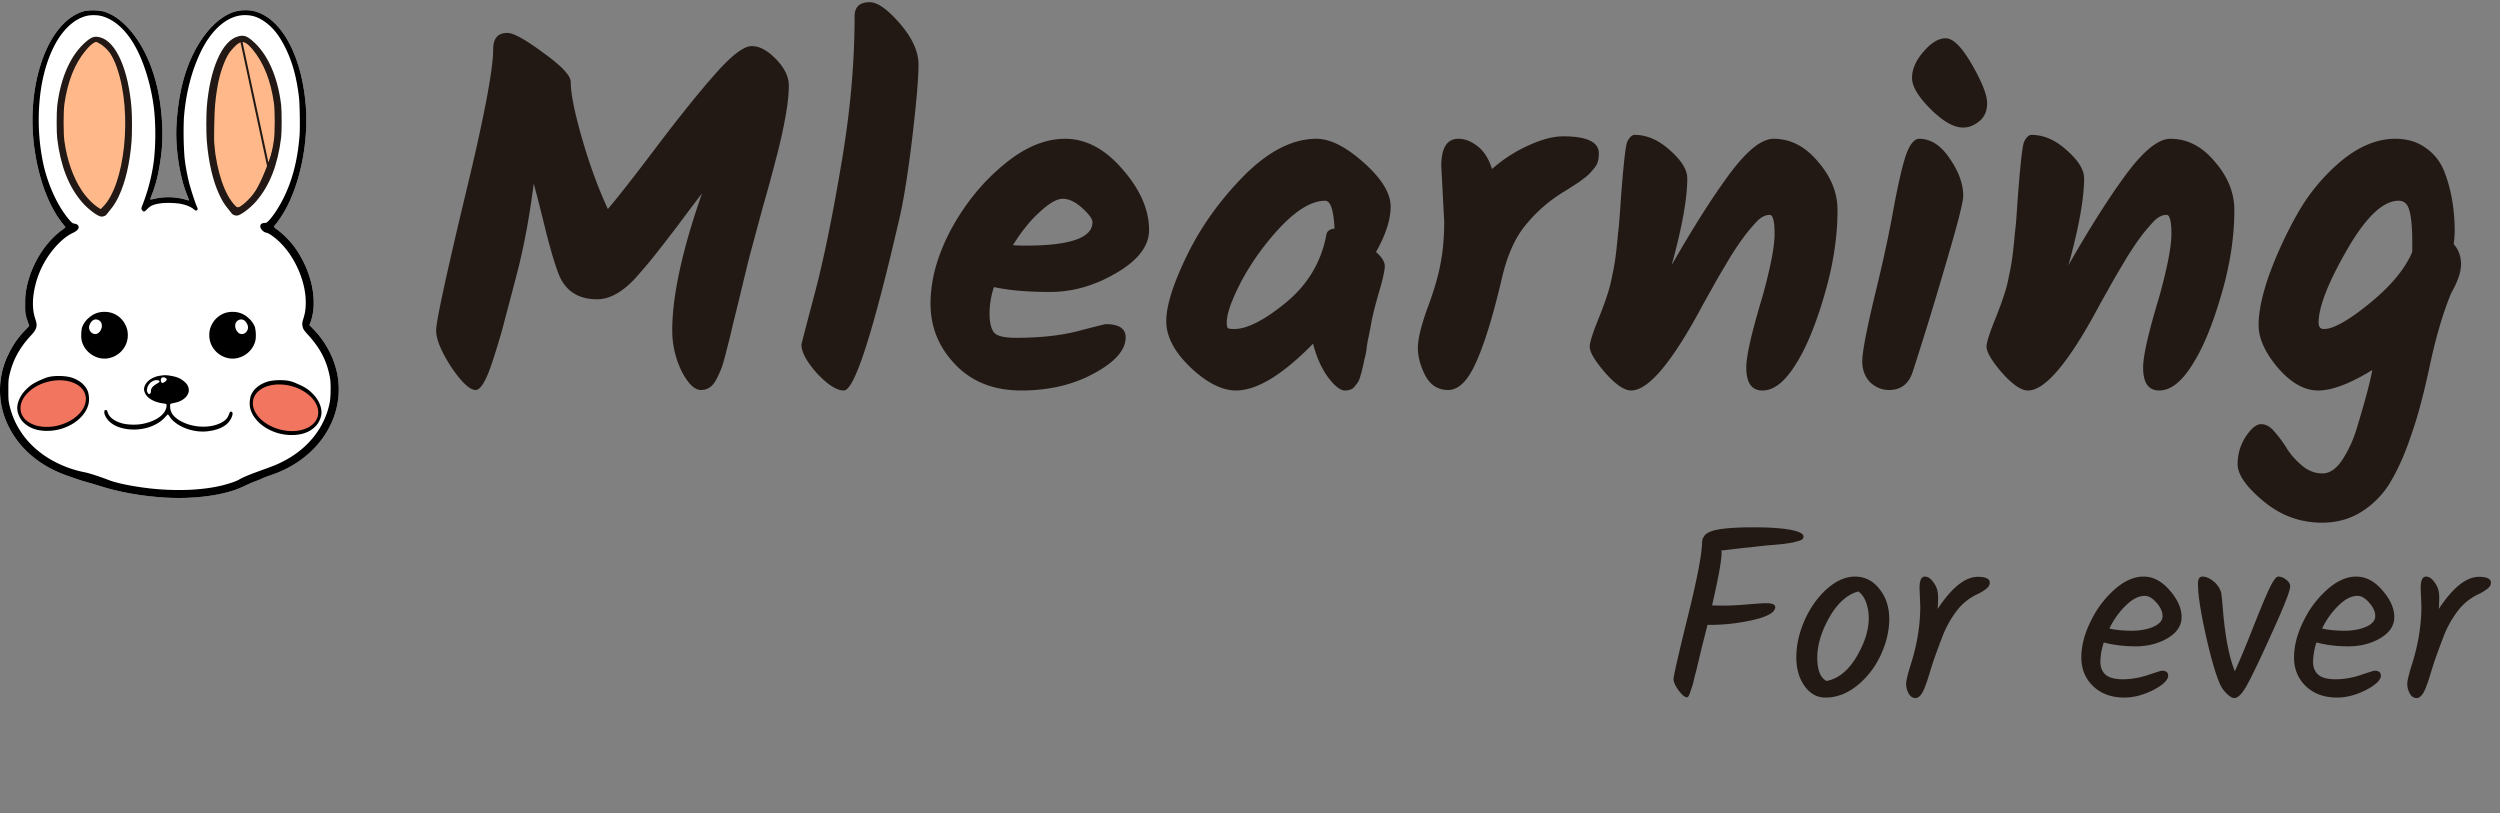 <svg xmlns="http://www.w3.org/2000/svg" width="123" height="40" fill="none" viewBox="0 0 123 40">
  <rect x="0" y="0" width="123" height="40" fill="#808080" stroke="none"/>
  <g clip-path="url(#a)">
    <path fill="#fff" fill-rule="evenodd" d="M15.155 16.472c-.218-.238-.258-.307-.279-.479-.012-.094-.004-.146.051-.325a2.37 2.37 0 0 0 .116-.812c-.004-1.097-.618-2.405-1.454-3.1-.23-.192-.388-.29-.51-.316-.126-.026-.274-.188-.274-.298 0-.11.067-.167.201-.173.091-.004.116-.016.187-.086.223-.215.532-.684.772-1.17.428-.877.676-1.845.771-3.027.03-.4.015-1.552-.03-1.923-.114-.952-.319-1.71-.652-2.386-.318-.654-.648-1.058-1.09-1.353a1.556 1.556 0 0 0-.918-.282c-.812 0-1.606.656-2.155 1.777-.467.958-.755 2.081-.844 3.3a16.94 16.94 0 0 0 .032 1.94c.039.36.116.783.218 1.197.08.331.306 1.028.394 1.215.04.09.044.109.02.146-.043.063-.08.059-.177-.023-.12-.101-.294-.18-.538-.243-.268-.071-.824-.092-1.141-.041-.309.049-.455.114-.606.27a.543.543 0 0 1-.158.128c-.05 0-.134-.091-.134-.146 0-.027.027-.112.06-.191a9.42 9.42 0 0 0 .53-1.988c.12-.813.127-1.982.017-2.833-.117-.924-.394-1.903-.749-2.652C6.345 1.603 5.7.968 4.973.782a1.676 1.676 0 0 0-.737.002c-.416.108-.822.4-1.168.84-.493.63-.867 1.595-1.044 2.691a10.48 10.48 0 0 0 .112 3.775c.234 1.036.705 2.053 1.25 2.697.153.18.18.2.31.22.099.016.174.088.174.17 0 .093-.102.19-.28.276-.228.11-.41.24-.636.452a4.425 4.425 0 0 0-1.206 2.082c-.168.662-.173 1.236-.008 1.716.114.337.073.485-.22.8-.568.61-.9 1.232-1.065 1.988-.039.185-.045.27-.045.698 0 .428.004.512.045.701.241 1.11.934 2.051 1.973 2.677a5.404 5.404 0 0 0 1.738.666c.246.05.709.2 1.215.394.477.183 1.56.378 2.469.444 1.115.083 2.187.02 3.038-.18.366-.088.733-.214.881-.303.195-.116.492-.238 1.218-.5.504-.18.646-.24.944-.391 1.237-.63 2.072-1.696 2.297-2.939.045-.252.053-.914.01-1.147-.144-.829-.46-1.452-1.084-2.14v.001Z" clip-rule="evenodd"/>
    <path fill="#fff" fill-rule="evenodd" d="M1.24 14.906c.002-.31.01-.437.05-.65.204-1.161.889-2.305 1.756-2.934.095-.069.174-.132.174-.14 0-.006-.056-.081-.124-.165-.651-.808-1.133-2.033-1.366-3.472-.246-1.509-.144-3.083.284-4.41C2.48 1.688 3.301.724 4.236.526c.199-.04.658-.024.852.033.374.108.75.345 1.097.69.746.743 1.302 1.866 1.584 3.2.223 1.063.283 2.289.155 3.227-.112.822-.232 1.328-.45 1.896a1.358 1.358 0 0 0-.082.242c.006.004.114-.016.24-.047A3.102 3.102 0 0 1 9.1 9.81c.095.028.176.051.183.051.022 0 .006-.061-.06-.217-.375-.892-.602-2.344-.542-3.456.081-1.47.368-2.652.882-3.647C10.105 1.496 10.82.789 11.56.568c.241-.071.615-.09.857-.041 1.425.29 2.485 2.256 2.643 4.906a10.45 10.45 0 0 1-.166 2.358c-.246 1.322-.703 2.447-1.3 3.198a.93.93 0 0 0-.12.168c0 .01.071.072.158.134.456.342.809.742 1.128 1.278.648 1.094.85 2.392.513 3.287l-.05.136.166.17a4.477 4.477 0 0 1 1.153 2.02c.486 1.912-.501 3.88-2.439 4.866-.286.146-.463.22-.838.347a3.9 3.9 0 0 0-.378.148 3.118 3.118 0 0 1-.319.13c-.11.039-.325.132-.475.205-.15.073-.365.165-.477.205-.888.321-2.205.471-3.472.396-1.174-.069-2.289-.267-3.26-.578a13.491 13.491 0 0 0-.587-.175 8.137 8.137 0 0 1-.467-.142l-.49-.17c-1.327-.458-2.326-1.282-2.89-2.383a3.975 3.975 0 0 1-.045-3.587c.227-.474.485-.845.84-1.213l.193-.2-.073-.217" clip-rule="evenodd"/>
    <path fill="#000" fill-rule="evenodd" d="M4.236.527C3.3.724 2.479 1.69 2.014 3.135c-.429 1.328-.53 2.901-.284 4.41.234 1.44.715 2.664 1.366 3.473.068.083.124.158.124.164 0 .009-.079.071-.174.14-.867.63-1.552 1.773-1.757 2.935a3.243 3.243 0 0 0-.049.65c0 .438.02.587.126.91l.073.217-.193.199c-.355.368-.613.74-.84 1.212a3.975 3.975 0 0 0 .044 3.588c.565 1.101 1.564 1.926 2.892 2.382.173.061.391.138.49.17.095.035.304.098.466.143.16.042.425.122.587.174.971.311 2.086.51 3.26.58 1.267.075 2.584-.076 3.472-.397a6.22 6.22 0 0 0 .477-.205 5.65 5.65 0 0 1 .475-.205c.112-.038.256-.097.319-.13.065-.032.234-.1.378-.148.376-.128.552-.201.838-.347 1.938-.987 2.925-2.954 2.44-4.865a4.477 4.477 0 0 0-1.154-2.02l-.167-.171.051-.136c.337-.896.134-2.193-.513-3.287a4.224 4.224 0 0 0-1.128-1.278.783.783 0 0 1-.158-.134c0-.01.053-.087.12-.168.597-.751 1.054-1.876 1.3-3.198a10.45 10.45 0 0 0 .166-2.358c-.158-2.65-1.218-4.616-2.643-4.906a2.069 2.069 0 0 0-.857.04c-.741.222-1.456.928-1.998 1.972-.514.995-.8 2.177-.882 3.647-.06 1.113.167 2.565.543 3.456.064.157.08.218.059.218-.007 0-.088-.023-.183-.051a3.102 3.102 0 0 0-1.468-.04 1.54 1.54 0 0 1-.24.046c-.004-.006.03-.114.081-.242.22-.568.339-1.074.45-1.896.129-.939.07-2.165-.154-3.227-.282-1.334-.838-2.457-1.584-3.2C5.838.907 5.462.67 5.09.562a2.52 2.52 0 0 0-.853-.033V.527Zm.737.256c.727.185 1.37.82 1.842 1.816.355.749.631 1.728.749 2.652.11.85.102 2.02-.018 2.833a9.352 9.352 0 0 1-.53 1.988.814.814 0 0 0-.06.19c0 .055.084.147.135.147a.545.545 0 0 0 .158-.128c.15-.157.297-.221.605-.27.317-.051.873-.03 1.142.04.244.063.418.143.538.244.097.082.134.086.176.023.025-.037.02-.055-.02-.146-.087-.187-.313-.884-.394-1.215A9.42 9.42 0 0 1 9.08 7.76a16.723 16.723 0 0 1-.033-1.94c.09-1.217.378-2.34.845-3.3C10.44 1.4 11.234.744 12.047.744c.343 0 .615.083.917.282.443.294.772.699 1.09 1.353.334.676.539 1.434.653 2.386.044.371.06 1.523.03 1.923-.096 1.181-.343 2.15-.772 3.028-.24.485-.548.954-.772 1.17-.07.068-.095.08-.186.085-.134.006-.201.063-.201.173 0 .11.148.272.274.298.121.026.28.124.51.315.836.697 1.45 2.005 1.453 3.1 0 .332-.026.53-.115.813-.055.178-.063.231-.051.325.02.173.06.241.278.479.624.688.94 1.312 1.084 2.14.043.234.035.896-.01 1.148-.225 1.242-1.06 2.308-2.297 2.938-.298.152-.44.211-.944.392-.727.262-1.023.384-1.218.5-.148.089-.516.214-.881.302-.851.2-1.923.264-3.038.18-.91-.066-1.992-.261-2.47-.444-.505-.193-.968-.343-1.214-.394a5.406 5.406 0 0 1-1.738-.666c-1.04-.625-1.732-1.566-1.973-2.677-.041-.188-.045-.267-.045-.7 0-.433.006-.514.045-.699.164-.755.497-1.376 1.066-1.988.292-.315.333-.463.219-.8-.165-.48-.16-1.054.008-1.716a4.422 4.422 0 0 1 1.206-2.081c.226-.213.408-.343.636-.453.178-.085.28-.183.28-.276 0-.081-.075-.155-.174-.17-.13-.02-.157-.039-.31-.22-.545-.643-1.016-1.661-1.25-2.696a10.48 10.48 0 0 1-.112-3.776c.177-1.096.55-2.06 1.044-2.69.345-.44.75-.733 1.168-.84.209-.055.53-.057.737-.002V.783Z" clip-rule="evenodd"/>
    <path fill="#000" fill-rule="evenodd" d="M7.932 18.479c-.182.02-.292.053-.452.136-.26.136-.424.386-.388.589.057.327.408.569.926.643.156.02.168.027.177.073.014.102-.041.262-.13.384-.2.273-.634.488-1.138.565-.298.044-.694.026-.934-.045-.38-.112-.619-.297-.694-.534-.035-.108-.041-.116-.098-.116-.056 0-.06.004-.067.09-.006.067.008.12.057.219.12.244.377.442.7.546.793.252 1.743.038 2.228-.5.07-.077.134-.142.14-.142a.38.38 0 0 1 .08.102c.308.482 1.133.808 1.848.733.416-.045.747-.165.962-.351.228-.197.373-.563.246-.614-.055-.02-.088.01-.13.126-.076.21-.193.327-.445.445-.59.276-1.48.196-2.047-.181-.272-.183-.396-.378-.402-.632-.002-.165-.034-.14.262-.205.406-.091.685-.368.654-.652a.53.53 0 0 0-.191-.358c-.187-.174-.39-.264-.717-.313a1.218 1.218 0 0 0-.447-.01v.002Zm.202.112c.079.04.089.079.038.144-.035.042-.146.11-.187.11-.032 0-.073-.076-.073-.137 0-.132.096-.183.222-.117Zm-.321.132c.065.036.045.075-.075.144-.226.128-.313.235-.313.381 0 .088-.045.15-.1.14-.018-.003-.049-.04-.07-.085-.033-.07-.035-.09-.015-.185a.525.525 0 0 1 .343-.396c.08-.024.183-.024.23 0Zm-5.292-.201c-.173.03-.23.049-.463.148-.392.165-.58.288-.819.54-.243.258-.39.585-.39.875 0 .23.12.51.293.684.284.289.668.43 1.18.43.97 0 1.874-.598 2.04-1.35a1.285 1.285 0 0 0-.038-.59c-.128-.331-.45-.59-.887-.707a2.808 2.808 0 0 0-.916-.03Zm.776.264c.325.069.648.29.757.52.201.414-.02.93-.556 1.3a2.737 2.737 0 0 1-.672.296c-.17.045-.244.053-.504.055-.258 0-.329-.007-.463-.045-.335-.095-.57-.268-.686-.503-.215-.435.022-.961.603-1.343.217-.14.318-.182.576-.24.118-.026.231-.052.254-.056.1-.022.558-.012.69.017v-.001Z" clip-rule="evenodd"/>
    <path fill="#F2755F" d="M2.901 20.924c.875-.233 1.457-.9 1.3-1.49-.157-.59-.994-.878-1.869-.645-.874.233-1.456.9-1.299 1.49.157.59.994.878 1.868.645Z"/>
    <path fill="#000" fill-rule="evenodd" d="M13.23 18.758c-.438.117-.76.376-.888.706a1.278 1.278 0 0 0-.039.591c.167.751 1.07 1.349 2.041 1.349.512 0 .896-.14 1.18-.43.173-.174.293-.454.293-.684 0-.29-.147-.617-.39-.875-.24-.252-.426-.375-.819-.54a1.67 1.67 0 0 0-.463-.148 2.805 2.805 0 0 0-.916.03Zm.83.217.254.057c.257.056.36.1.576.24.58.381.819.907.603 1.341-.116.236-.351.408-.686.504-.134.038-.205.045-.464.045-.26-.002-.333-.01-.503-.055a2.7 2.7 0 0 1-.672-.297c-.536-.37-.758-.885-.556-1.3.109-.229.432-.45.757-.52a3.23 3.23 0 0 1 .69-.016v.001Z" clip-rule="evenodd"/>
    <path fill="#F2755F" d="M15.633 20.484c.157-.59-.425-1.256-1.3-1.49-.874-.232-1.71.057-1.868.646-.157.59.425 1.257 1.3 1.49.874.233 1.71-.056 1.868-.646Z"/>
    <path fill="#FFB88A" stroke="#221914" stroke-width=".1" d="M11.872 2.022c-.1.018-.208.092-.31.186a2.66 2.66 0 0 0-.256.28c-.08.097-.198.261-.354.666-.17.441-.252.824-.307 1.14a10.017 10.017 0 0 0-.143 1.442c-.035 1.309-.057 2.184.32 3.199.114.302.234.625.38.876.146.255.309.42.499.437.155.014.316-.071.478-.23.16-.158.313-.38.451-.621.275-.48.482-1.02.561-1.228l-1.32-6.147Zm0 0 .016-.002c.138-.017.316.072.513.271.194.196.396.487.58.845.367.715.66 1.687.681 2.674.023 1.047-.265 1.823-.47 2.358l-1.32-6.146Z"/>
    <path fill="#231815" fill-rule="evenodd" stroke="#221914" stroke-miterlimit="10" stroke-width=".1" d="M11.727 1.838c-.758.203-1.353 1.568-1.503 3.44-.03.364-.03 1.258-.002 1.625.083 1.064.3 1.996.624 2.678.138.289.241.455.414.662.075.09.152.187.17.217.039.06.126.098.223.098.153 0 .638-.365.916-.69.656-.764 1.048-1.77 1.213-3.107.034-.285.034-1.3 0-1.594-.169-1.4-.668-2.51-1.413-3.138-.264-.221-.388-.257-.642-.19Zm.323.173c.122.073.264.205.412.384.555.66.906 1.548 1.066 2.68.051.37.051 1.424 0 1.808-.13.958-.428 1.809-.867 2.473-.243.368-.59.717-.889.891l-.09.053-.13-.13c-1.106-1.094-1.48-4.662-.718-6.868.03-.089.128-.409.349-.75 0 0 .225-.347.61-.545.028-.015.11-.085.257.004Z" clip-rule="evenodd"/>
    <path fill="#FFB88A" fill-rule="evenodd" d="M4.764 2.02c.24.03.499.344.614.486.084.102.205.271.362.68.172.445.255.832.31 1.15.119.689.138 1.234.144 1.448.034 1.308.058 2.192-.325 3.218-.224.603-.486 1.307-.92 1.346-.709.063-1.383-1.696-1.542-2.112-.205-.537-.497-1.32-.474-2.377.044-1.99 1.179-3.92 1.831-3.839Z" clip-rule="evenodd"/>
    <path fill="#231815" fill-rule="evenodd" stroke="#221914" stroke-miterlimit="10" stroke-width=".1" d="M4.277 2.079c-.746.627-1.245 1.738-1.413 3.137-.035.294-.035 1.31 0 1.594.164 1.338.556 2.343 1.212 3.107.279.325.764.69.916.69.097 0 .185-.038.223-.097.018-.03.096-.128.17-.217.173-.208.277-.374.415-.662.323-.683.54-1.615.623-2.679.029-.368.029-1.26-.002-1.624-.15-1.873-.745-3.237-1.502-3.44-.254-.068-.378-.03-.642.19Zm.576-.023c.384.198.61.545.61.545.22.341.318.662.349.75.761 2.206.388 5.774-.72 6.869l-.13.13-.089-.053c-.298-.175-.645-.524-.889-.892-.439-.663-.737-1.514-.867-2.473-.05-.384-.05-1.438 0-1.807.16-1.134.512-2.02 1.066-2.68.149-.18.29-.311.413-.385.147-.088.228-.02.257-.004Z" clip-rule="evenodd"/>
    <path fill="#000" fill-rule="evenodd" d="M4.85 15.377a1.1 1.1 0 0 0-.485.265 1.083 1.083 0 0 0-.323.456c-.045.14-.06.467-.03.623.117.603.747 1.025 1.341.901.545-.113.935-.582.935-1.125 0-.199-.03-.333-.122-.521a1.143 1.143 0 0 0-.669-.581 1.255 1.255 0 0 0-.648-.018Zm.026.387c.191.114.179.43-.022.608-.132.115-.342.067-.429-.102-.06-.114-.059-.211.006-.341.102-.203.274-.268.445-.165Zm6.211-.369c-.285.09-.538.31-.669.58a1.067 1.067 0 0 0-.121.522c0 .543.39 1.012.934 1.125.595.124 1.224-.298 1.342-.9a1.776 1.776 0 0 0-.03-.624 1.082 1.082 0 0 0-.324-.455 1.096 1.096 0 0 0-.485-.266 1.255 1.255 0 0 0-.648.018Zm1.066.534c.064.13.067.228.006.341-.088.169-.297.218-.429.102-.2-.178-.213-.493-.022-.607.17-.104.343-.039.444.165Z" clip-rule="evenodd"/>
  </g>
  <path fill="#221914" d="M24.962 1.62c.304 0 .896.328 1.776.984.896.64 1.344 1.12 1.344 1.44 0 .56.184 1.48.552 2.76.368 1.28.792 2.44 1.272 3.48.48-.56 1.288-1.592 2.424-3.096 1.152-1.52 2.12-2.72 2.904-3.6.784-.88 1.368-1.32 1.752-1.32.384 0 .784.216 1.2.648.416.432.624.864.624 1.296 0 .432-.064.992-.192 1.68a25.728 25.728 0 0 1-.432 1.896 78.51 78.51 0 0 1-.648 2.376l-.648 2.4c-.144.576-.296 1.2-.456 1.872-.16.656-.288 1.176-.384 1.56-.08.368-.176.76-.288 1.176-.096.4-.184.712-.264.936-.08.208-.168.4-.264.576-.176.336-.424.504-.744.504s-.64-.312-.96-.936a4.59 4.59 0 0 1-.456-1.992c0-1.696.488-3.944 1.464-6.744-.272.352-.664.872-1.176 1.56a87.671 87.671 0 0 1-1.152 1.488c-.24.304-.544.664-.912 1.08-.656.72-1.296 1.08-1.92 1.08-.832 0-1.424-.328-1.776-.984-.176-.336-.416-1.088-.72-2.256-.288-1.184-.496-2-.624-2.448-.208 1.648-.488 3.144-.84 4.488a513.781 513.781 0 0 1-.696 2.64c-.112.416-.264.92-.456 1.512-.32 1.008-.608 1.512-.864 1.512-.288 0-.688-.376-1.2-1.128-.496-.768-.744-1.368-.744-1.8 0-.432.464-2.592 1.392-6.48.944-3.888 1.416-6.344 1.416-7.368 0-.528.232-.792.696-.792ZM42.791.108c.384 0 .88.352 1.488 1.056.608.704.912 1.376.912 2.016 0 .64-.096 1.784-.288 3.432-.192 1.632-.392 2.936-.6 3.912-1.328 5.792-2.256 8.688-2.784 8.688-.352 0-.792-.28-1.32-.84-.512-.576-.768-1.048-.768-1.416 0-.032.216-.864.648-2.496.432-1.632.864-3.728 1.296-6.288.448-2.576.672-5.032.672-7.368 0-.464.248-.696.744-.696Zm13.743 11.208c0 .784-.536 1.488-1.608 2.112-1.056.624-2.144.936-3.264.936-1.12 0-2.04-.08-2.76-.24a4.077 4.077 0 0 0-.216 1.296c0 .432.072.744.216.936.144.176.504.264 1.08.264 1.2 0 2.224-.112 3.072-.336.864-.224 1.312-.336 1.344-.336.656 0 .984.216.984.648 0 .624-.52 1.216-1.56 1.776-1.024.56-2.216.84-3.576.84-1.344 0-2.424-.424-3.24-1.272-.816-.848-1.224-1.848-1.224-3 0-1.168.336-2.384 1.008-3.648.688-1.264 1.544-2.32 2.568-3.168 1.024-.864 2.04-1.296 3.048-1.296 1.024 0 1.968.504 2.832 1.512.864.992 1.296 1.984 1.296 2.976Zm-2.784-.384c0-.16-.168-.392-.504-.696-.336-.304-.656-.456-.96-.456-.288 0-.664.216-1.128.648-.464.416-.904.96-1.32 1.632.144.016.352.024.624.024 2.192 0 3.288-.384 3.288-1.152Zm13.95 1.464c.288.256.432.488.432.696 0 .208-.096.64-.288 1.296-.191.656-.32 1.168-.383 1.536-.064.352-.12.632-.168.84-.033.208-.056.376-.073.504a3.713 3.713 0 0 1-.096.432 4.08 4.08 0 0 1-.096.432 2.468 2.468 0 0 1-.096.36 1.155 1.155 0 0 1-.12.312 8.86 8.86 0 0 1-.168.216c-.096.128-.256.192-.48.192-.224 0-.504-.224-.84-.672-.32-.448-.56-.992-.72-1.632-1.504 1.536-2.767 2.304-3.791 2.304-.689 0-1.433-.376-2.233-1.128-.8-.768-1.2-1.528-1.2-2.28 0-.768.344-1.856 1.032-3.264.688-1.408 1.624-2.712 2.809-3.912 1.2-1.2 2.384-1.8 3.551-1.8.672 0 1.448.392 2.328 1.176.88.784 1.32 1.504 1.32 2.16 0 .64-.24 1.384-.72 2.232Zm-6.983 3.792c.64 0 1.488-.432 2.544-1.296 1.071-.88 1.735-1.984 1.991-3.312.017-.192.153-.304.409-.336-.049-.912-.2-1.368-.457-1.368-.64 0-1.36.416-2.16 1.248a12.738 12.738 0 0 0-1.944 2.664c-.495.944-.744 1.64-.744 2.088 0 .128.017.216.048.264.048.032.152.048.313.048Zm10.338-5.304-.144-2.712c0-.896.28-1.344.84-1.344.32 0 .632.12.936.36.32.24.56.616.72 1.128a7.042 7.042 0 0 1 1.776-1.152c.656-.304 1.232-.456 1.728-.456 1.168 0 1.752.28 1.752.84 0 .288-.056.504-.168.648a2.806 2.806 0 0 1-.24.288 1.664 1.664 0 0 1-.288.264l-.288.216c-.368.24-.632.408-.792.504a7.248 7.248 0 0 0-1.848 1.632c-.512.624-.896 1.496-1.152 2.616-.432 1.84-.856 3.216-1.272 4.128-.4.896-.856 1.344-1.368 1.344-.496 0-.872-.24-1.128-.72-.24-.48-.36-.928-.36-1.344 0-.432.152-1.072.456-1.92.32-.848.536-1.576.648-2.184.128-.624.192-1.336.192-2.136Zm16.207-4.056c.832 0 1.56.376 2.184 1.128.64.736.96 1.528.96 2.376 0 1.36-.224 2.784-.672 4.272-.432 1.472-.912 2.608-1.44 3.408-.512.8-1.04 1.2-1.584 1.2-.528 0-.792-.376-.792-1.128 0-.576.264-1.736.792-3.48.4-1.44.6-2.472.6-3.096 0-.624-.08-.936-.24-.936-.208 0-.416.104-.624.312-.192.208-.352.392-.48.552-.128.16-.28.368-.456.624-.16.24-.304.464-.432.672-.112.192-.264.448-.456.768-.176.304-.32.56-.432.768a36.57 36.57 0 0 0-.432.768c-1.488 2.784-2.656 4.176-3.504 4.176-.336 0-.76-.288-1.272-.864-.512-.592-.768-1.024-.768-1.296 0-.176.112-.552.336-1.128.24-.592.408-1.04.504-1.344.112-.32.2-.656.264-1.008.08-.352.144-.728.192-1.128.048-.416.08-.736.096-.96.032-.224.064-.576.096-1.056.144-2.08.264-3.232.36-3.456.112-.224.232-.336.36-.336.608 0 1.192.256 1.752.768.56.496.84.952.84 1.368 0 .992-.256 2.416-.768 4.272 1.04-1.824 1.984-3.312 2.832-4.464.864-1.168 1.592-1.752 2.184-1.752Zm6.81-3c0-.416.183-.84.551-1.272.384-.448.752-.672 1.104-.672.368 0 .8.432 1.296 1.296.496.864.744 1.496.744 1.896 0 .384-.128.68-.384.888-.256.208-.52.312-.792.312-.464 0-1-.304-1.608-.912-.608-.608-.912-1.12-.912-1.536Zm.36 3c.56 0 1.055.32 1.487.96.448.64.672 1.256.672 1.848 0 .304-.28 1.4-.84 3.288a183.963 183.963 0 0 1-1.632 5.328c-.192.624-.584.936-1.176.936-.352 0-.664-.128-.936-.384-.256-.272-.384-.616-.384-1.032 0-.432.2-1.488.6-3.168.416-1.696.728-3.136.936-4.32.224-1.2.424-2.072.6-2.616.192-.56.416-.84.672-.84Zm12.354 0c.832 0 1.56.376 2.184 1.128.64.736.96 1.528.96 2.376 0 1.36-.224 2.784-.672 4.272-.432 1.472-.912 2.608-1.44 3.408-.512.8-1.04 1.2-1.584 1.2-.528 0-.792-.376-.792-1.128 0-.576.264-1.736.792-3.48.4-1.44.6-2.472.6-3.096 0-.624-.08-.936-.24-.936-.208 0-.416.104-.624.312-.192.208-.352.392-.48.552-.128.16-.28.368-.456.624-.16.24-.304.464-.432.672-.112.192-.264.448-.456.768-.176.304-.32.56-.432.768a36.57 36.57 0 0 0-.432.768c-1.488 2.784-2.656 4.176-3.504 4.176-.336 0-.76-.288-1.272-.864-.512-.592-.768-1.024-.768-1.296 0-.176.112-.552.336-1.128.24-.592.408-1.04.504-1.344.112-.32.2-.656.264-1.008.08-.352.144-.728.192-1.128.048-.416.08-.736.096-.96.032-.224.064-.576.096-1.056.144-2.08.264-3.232.36-3.456.112-.224.232-.336.36-.336.608 0 1.192.256 1.752.768.56.496.84.952.84 1.368 0 .992-.256 2.416-.768 4.272 1.04-1.824 1.984-3.312 2.832-4.464.864-1.168 1.592-1.752 2.184-1.752Zm13.937 5.184c.24.272.36.6.36.984s-.16.856-.48 1.416c-.4.96-.752 2.152-1.056 3.576-.304 1.424-.608 2.56-.912 3.408-.288.864-.608 1.6-.96 2.208a4.338 4.338 0 0 1-1.392 1.512c-.592.4-1.272.6-2.04.6-1.072 0-2.032-.352-2.88-1.056-.848-.704-1.272-1.312-1.272-1.824 0-.496.136-.952.408-1.368.272-.4.52-.6.744-.6.24 0 .464.128.672.384.224.256.424.528.6.816.192.304.44.584.744.84s.64.384 1.008.384.704-.24 1.008-.72c.304-.48.536-1 .696-1.56.4-1.312.648-2.248.744-2.808-1.088.672-1.976 1.008-2.664 1.008-.672 0-1.328-.368-1.968-1.104-.64-.752-.96-1.456-.96-2.112 0-.672.176-1.504.528-2.496a20.184 20.184 0 0 1 1.392-3 9.43 9.43 0 0 1 2.16-2.592c.88-.72 1.76-1.08 2.64-1.08.592 0 1.096.152 1.512.456.416.288.72.68.912 1.176.336.864.504 1.84.504 2.928 0 .16-.016.368-.048.624Zm-6.648 3.864c0 .208.088.312.264.312.464 0 1.216-.424 2.256-1.272 1.04-.848 1.736-1.688 2.088-2.52v-.456c0-1.04-.096-1.672-.288-1.896a.48.48 0 0 0-.384-.168c-.768 0-1.616.808-2.544 2.424-.928 1.616-1.392 2.808-1.392 3.576ZM84.03 30.744h-.024c-.016.08-.096.4-.24.96-.136.56-.224.928-.264 1.104-.04.168-.076.304-.108.408l-.084.36a2.491 2.491 0 0 1-.096.312l-.072.216c-.048.136-.096.204-.144.204-.104 0-.24-.112-.408-.336-.168-.232-.252-.42-.252-.564 0-.144.228-1.144.684-3 .464-1.856.704-3.092.72-3.708 0-.12.028-.216.084-.288.08-.168.316-.288.708-.36.4-.072.98-.108 1.74-.108.768 0 1.368.04 1.8.12.44.08.66.192.66.336 0 .096-.068.164-.204.204-.136.04-.256.072-.36.096l-.408.06c-.168.016-.324.032-.468.048a12.42 12.42 0 0 0-.564.048c-.224.024-.432.048-.624.072-.192.016-.452.044-.78.084-.328.04-.54.064-.636.072.008.024.012.06.012.108 0 .376-.156 1.24-.468 2.592.496.024 1.028.012 1.596-.036.576-.048.928-.072 1.056-.072.304 0 .456.064.456.192 0 .248-.348.456-1.044.624a9.558 9.558 0 0 1-2.268.252Zm7.913-.336c0-.272-.044-.528-.132-.768-.088-.248-.216-.428-.384-.54-.552.152-1.028.58-1.428 1.284-.392.696-.588 1.352-.588 1.968 0 .616.152 1 .456 1.152.576-.112 1.064-.504 1.464-1.176.408-.68.612-1.32.612-1.92Zm-3.156.108c.28-.624.644-1.136 1.092-1.536.456-.408.92-.612 1.392-.612.48 0 .88.204 1.2.612.32.4.48.892.48 1.476 0 .576-.14 1.168-.42 1.776-.28.6-.668 1.1-1.164 1.5-.488.392-1.008.588-1.56.588-.408 0-.748-.188-1.02-.564-.272-.376-.408-.852-.408-1.428 0-.584.136-1.188.408-1.812Zm5.69-.684-.036-.9c0-.376.088-.564.264-.564.152 0 .296.1.432.3.144.192.216.424.216.696 0 .264-.008.464-.024.6.696-1.056 1.356-1.584 1.98-1.584.392 0 .588.096.588.288 0 .096-.044.184-.132.264-.088.08-.228.172-.42.276a2.713 2.713 0 0 0-1.08.852 5.096 5.096 0 0 0-.708 1.284c-.184.48-.332.884-.444 1.212a73.86 73.86 0 0 0-.24.768 6.17 6.17 0 0 1-.192.54c-.128.32-.276.48-.444.48-.136 0-.248-.076-.336-.228-.08-.16-.12-.312-.12-.456 0-.152.068-.448.204-.888.328-1.008.492-1.988.492-2.94Zm12.857.528c0 .424-.232.772-.696 1.044-.456.264-.976.396-1.56.396-.576 0-1.1-.064-1.572-.192a3.165 3.165 0 0 0-.168.948c0 .272.084.484.252.636.176.152.46.228.852.228.4 0 .808-.068 1.224-.204.424-.144.656-.216.696-.216.208 0 .312.08.312.24 0 .216-.244.452-.732.708-.488.248-.964.372-1.428.372-.624 0-1.132-.184-1.524-.552-.392-.376-.588-.848-.588-1.416s.152-1.16.456-1.776a4.974 4.974 0 0 1 1.176-1.572c.48-.424.956-.636 1.428-.636s.9.224 1.284.672c.392.448.588.888.588 1.32Zm-1.812-1.044c-.296 0-.604.156-.924.468a3.96 3.96 0 0 0-.816 1.14c.32.072.684.108 1.092.108.408 0 .764-.064 1.068-.192.304-.136.456-.312.456-.528 0-.216-.1-.436-.3-.66-.192-.224-.384-.336-.576-.336Zm6.566-.948c.136 0 .268.052.396.156.128.096.192.204.192.324 0 .216-.292.964-.876 2.244-.576 1.28-.988 2.144-1.236 2.592-.24.44-.452.66-.636.66-.104 0-.232-.076-.384-.228a1.5 1.5 0 0 1-.336-.492c-.216-.504-.448-1.316-.696-2.436-.248-1.12-.372-1.94-.372-2.46 0-.24.072-.36.216-.36.176 0 .356.076.54.228.184.144.312.328.384.552.024.128.056.448.096.96.112 1.264.304 2.236.576 2.916.216-.464.492-1.12.828-1.968.336-.856.608-1.516.816-1.98.216-.472.38-.708.492-.708Zm5.711 1.992c0 .424-.232.772-.696 1.044-.456.264-.976.396-1.56.396-.576 0-1.1-.064-1.572-.192a3.165 3.165 0 0 0-.168.948c0 .272.084.484.252.636.176.152.46.228.852.228.4 0 .808-.068 1.224-.204.424-.144.656-.216.696-.216.208 0 .312.08.312.24 0 .216-.244.452-.732.708-.488.248-.964.372-1.428.372-.624 0-1.132-.184-1.524-.552-.392-.376-.588-.848-.588-1.416s.152-1.16.456-1.776a4.974 4.974 0 0 1 1.176-1.572c.48-.424.956-.636 1.428-.636s.9.224 1.284.672c.392.448.588.888.588 1.32Zm-1.812-1.044c-.296 0-.604.156-.924.468a3.96 3.96 0 0 0-.816 1.14c.32.072.684.108 1.092.108.408 0 .764-.064 1.068-.192.304-.136.456-.312.456-.528 0-.216-.1-.436-.3-.66-.192-.224-.384-.336-.576-.336Zm3.146.516-.036-.9c0-.376.088-.564.264-.564.152 0 .296.1.432.3.144.192.216.424.216.696 0 .264-.008.464-.024.6.696-1.056 1.356-1.584 1.98-1.584.392 0 .588.096.588.288 0 .096-.044.184-.132.264-.088.08-.228.172-.42.276a2.713 2.713 0 0 0-1.08.852 5.096 5.096 0 0 0-.708 1.284c-.184.48-.332.884-.444 1.212a73.86 73.86 0 0 0-.24.768 6.17 6.17 0 0 1-.192.54c-.128.32-.276.48-.444.48-.136 0-.248-.076-.336-.228-.08-.16-.12-.312-.12-.456 0-.152.068-.448.204-.888.328-1.008.492-1.988.492-2.94Z"/>
  <defs>
    <clipPath id="a">
      <path fill="#fff" d="M0 .5h16.666v24H0z"/>
    </clipPath>
  </defs>
</svg>

